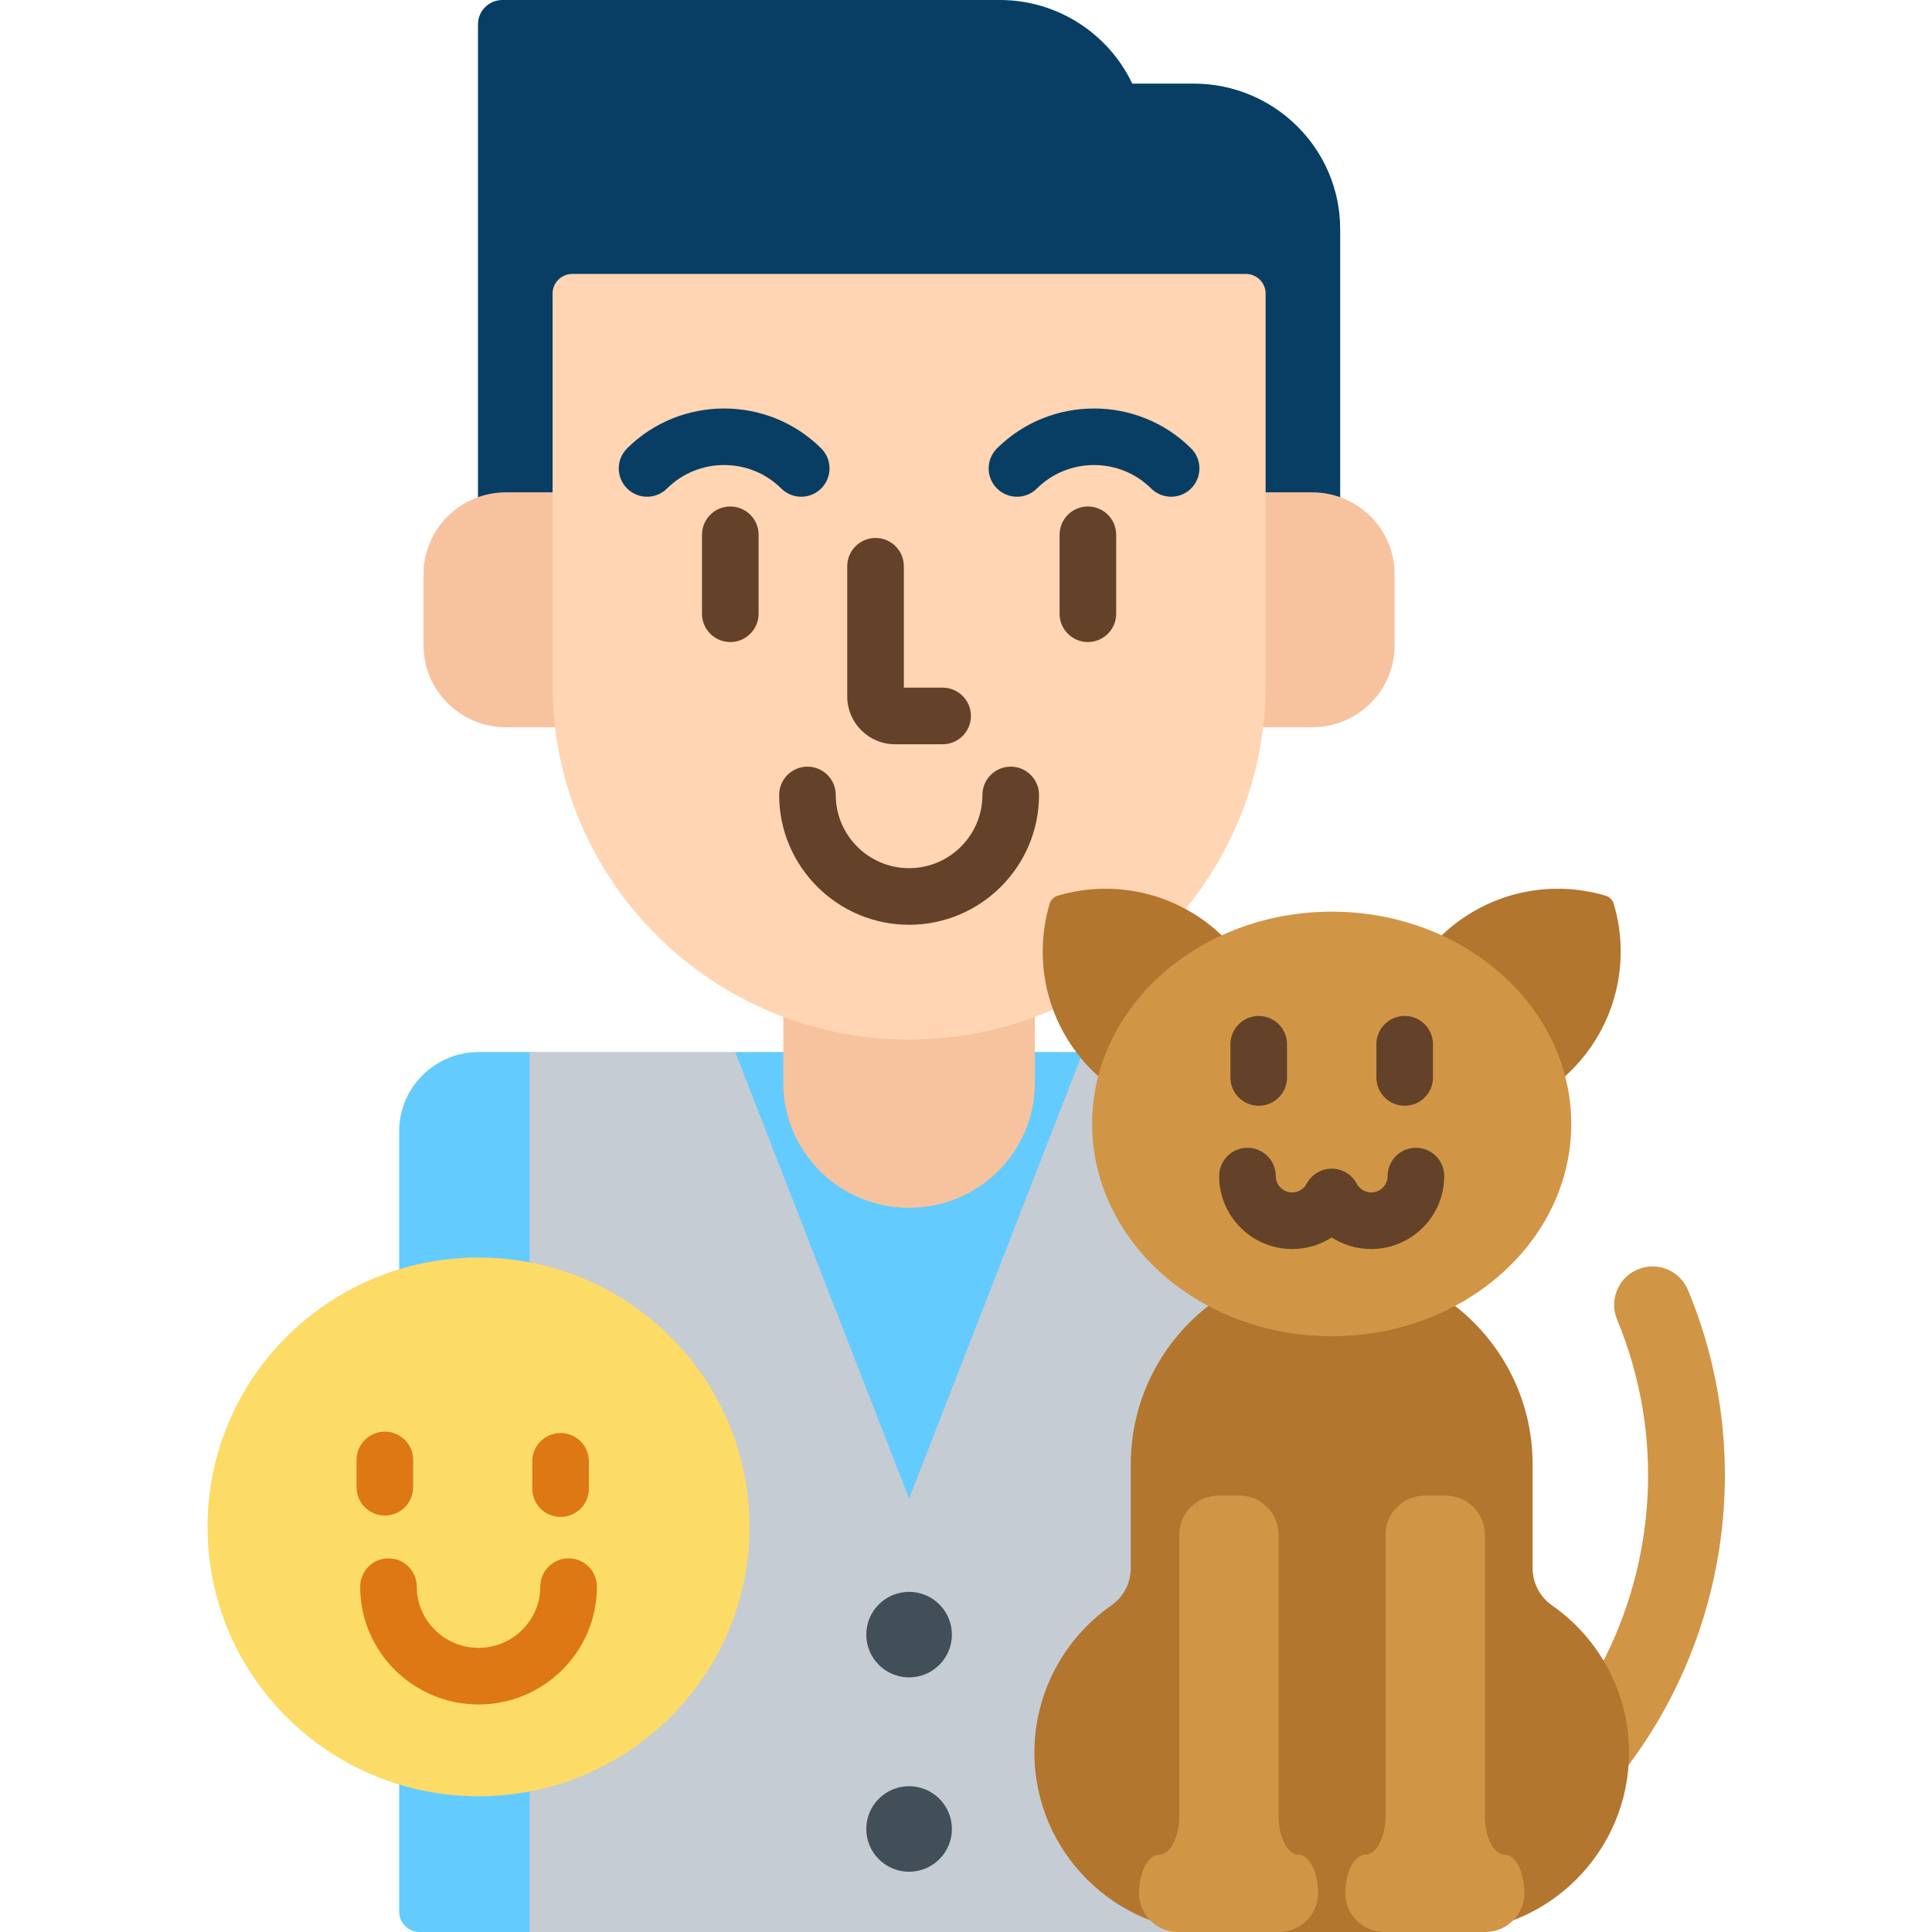 <?xml version="1.0"?>
<svg xmlns="http://www.w3.org/2000/svg" height="512px" viewBox="-55 0 512 512" width="512px" class=""><g><path d="m231.457 278.797h-13.211v8.18c0 17.699-14.504 32.102-32.332 32.102-17.824 0-32.328-14.402-32.328-32.102v-8.18h-14.758l47.09 120.93 46.586-119.645c-.355-.426-.707-.852-1.047-1.285zm0 0" fill="#64cbff" data-original="#64CBFF"/><path d="m369.406 441.156c4.059 6.992 6.297 15.008 6.297 23.301 0 1.625-.086 3.234-.25 4.816 27.648-35.863 34.691-84.508 16.887-127.383-2.152-5.191-8.109-7.652-13.301-5.496-5.191 2.152-7.656 8.102-5.504 13.289 12.516 30.141 10.445 63.664-4.129 91.473zm0 0" fill="#d19546" data-original="#D19546" class=""/><path d="m71.816 334.266c5.195 0 10.254.574 15.133 1.633v-57.102h-15.051c-11.641 0-21.113 9.406-21.113 20.973v37.664c6.648-2.062 13.711-3.168 21.031-3.168zm0 0" fill="#64cbff" data-original="#64CBFF"/><path d="m71.816 475.031c-7.32 0-14.383-1.109-21.031-3.168v34.727c0 2.984 2.43 5.41 5.426 5.41h30.738v-38.605c-4.879 1.062-9.938 1.637-15.133 1.637zm0 0" fill="#64cbff" data-original="#64CBFF"/><path d="m261.34 22.156h-16.277c-6.215-13.082-19.621-22.156-35.125-22.156h-131.797c-3.574 0-6.469 2.879-6.469 6.43v126.426c2.305-.875 4.801-1.379 7.414-1.379h13.352v-53.684c0-2.316 1.902-4.203 4.238-4.203h178.48c2.336 0 4.238 1.887 4.238 4.203v53.684h13.355c2.613 0 5.105.504 7.41 1.379v-72.137c.004-21.266-17.41-38.562-38.82-38.562zm0 0" fill="#083e63" data-original="#083E63"/><path d="m185.918 274.504c-11.738 0-22.973-2.164-33.332-6.105v18.578c0 18.281 14.926 33.102 33.332 33.102s33.332-14.82 33.332-33.102v-18.578c-10.359 3.941-21.594 6.105-33.332 6.105zm0 0" fill="#f7c39f" data-original="#F7C39F"/><path d="m92.438 181.672v-51.195h-13.352c-12.062 0-21.844 9.715-21.844 21.695v18.859c0 11.98 9.781 21.695 21.844 21.695h14.02c-.434-3.625-.668-7.316-.668-11.055zm0 0" fill="#f7c39f" data-original="#F7C39F"/><path d="m292.75 130.477h-13.355v51.191c0 3.742-.23 7.43-.664 11.059h14.02c12.062 0 21.84-9.715 21.84-21.695v-18.859c0-11.98-9.777-21.695-21.84-21.695zm0 0" fill="#f7c39f" data-original="#F7C39F"/><path d="m275.156 72.59h-178.477c-2.898 0-5.242 2.328-5.242 5.203v103.879c0 51.738 42.383 93.832 94.48 93.832 13.93 0 27.16-3.012 39.074-8.406-3.152-8.617-3.57-18.16-.867-27.281.105-.355.297-.68.559-.938.262-.262.586-.457.934-.559 4.031-1.191 8.195-1.797 12.379-1.797 7.277 0 14.277 1.789 20.516 5.133 13.656-16.273 21.887-37.191 21.887-59.984v-103.879c-.004-2.875-2.348-5.203-5.242-5.203zm0 0" fill="#ffd5b3" data-original="#FFD5B3"/><path d="m194.805 197.234h-12.621c-6.98 0-12.656-5.676-12.656-12.648v-34.523c0-4.141 3.359-7.5 7.5-7.5 4.145 0 7.5 3.359 7.5 7.5v32.172h10.277c4.141 0 7.5 3.359 7.5 7.5 0 4.145-3.359 7.5-7.5 7.5zm0 0" fill="#634229" data-original="#634229"/><path d="m157.328 131.637c-1.91 0-3.82-.727-5.285-2.18-8.348-8.289-21.93-8.293-30.277 0-2.938 2.922-7.688 2.906-10.605-.035-2.922-2.938-2.902-7.688.035-10.605 14.176-14.082 37.242-14.082 51.418 0 2.941 2.918 2.957 7.668.035 10.605-1.465 1.477-3.395 2.215-5.32 2.215zm0 0" fill="#083e63" data-original="#083E63"/><path d="m214.504 131.637c-1.93 0-3.855-.738-5.32-2.215-2.922-2.941-2.902-7.688.035-10.605 14.176-14.078 37.242-14.082 51.422-.004 2.938 2.918 2.957 7.668.039 10.609-2.922 2.938-7.668 2.953-10.609.035-8.352-8.293-21.934-8.289-30.281 0-1.465 1.453-3.375 2.18-5.285 2.18zm0 0" fill="#083e63" data-original="#083E63"/><path d="m138.535 170.148c-4.145 0-7.5-3.359-7.5-7.5v-20.926c0-4.141 3.355-7.5 7.5-7.5 4.141 0 7.5 3.359 7.5 7.5v20.926c0 4.141-3.359 7.5-7.5 7.5zm0 0" fill="#634229" data-original="#634229"/><path d="m233.301 170.148c-4.145 0-7.5-3.359-7.5-7.5v-20.926c0-4.141 3.355-7.5 7.5-7.5 4.141 0 7.5 3.359 7.5 7.5v20.926c0 4.141-3.359 7.5-7.5 7.5zm0 0" fill="#634229" data-original="#634229"/><path d="m185.918 245.074c-18.984 0-34.434-15.434-34.434-34.402 0-4.145 3.355-7.5 7.5-7.5s7.5 3.355 7.5 7.5c0 10.699 8.719 19.402 19.434 19.402 10.715 0 19.434-8.703 19.434-19.402 0-4.145 3.359-7.5 7.5-7.5 4.145 0 7.5 3.355 7.5 7.5 0 18.969-15.449 34.402-34.434 34.402zm0 0" fill="#634229" data-original="#634229"/><path d="m266.723 511c-25.695 0-46.598-20.879-46.598-46.543 0-15.18 7.457-29.445 19.949-38.168 3.504-2.445 5.598-6.457 5.598-10.727v-27.535c0-16.16 7.352-31.16 20.172-41.152l1.215-.945-1.355-.727c-18.957-10.105-30.273-27.805-30.273-47.344 0-4.141.539-8.312 1.602-12.41l.156-.586-.453-.406c-.566-.508-1.133-1.02-1.676-1.562-1.16-1.16-2.227-2.387-3.234-3.652l-45.906 117.895-46.078-118.34h-54.477v56.773c32.59 6.301 57.273 34.871 57.273 69.078 0 34.203-24.684 62.773-57.273 69.074v38.277h201.109v-1zm0 0" fill="#c5ccd3" data-original="#C5CCD3"/><path d="m197.262 433.191c0-6.258-5.078-11.332-11.344-11.332s-11.344 5.074-11.344 11.332c0 6.258 5.078 11.332 11.344 11.332s11.344-5.074 11.344-11.332zm0 0" fill="#424f59" data-original="#424F59"/><path d="m197.262 484.699c0-6.258-5.078-11.332-11.344-11.332s-11.344 5.074-11.344 11.332c0 6.258 5.078 11.332 11.344 11.332s11.344-5.074 11.344-11.332zm0 0" fill="#424f59" data-original="#424F59"/><path d="m356.328 425.469c-3.238-2.262-5.168-5.961-5.168-9.906v-27.535c0-17.43-8.438-32.926-21.449-42.633-9.32 4.895-20.191 7.715-31.797 7.715-11.605 0-22.477-2.82-31.797-7.715-13.008 9.707-21.445 25.203-21.445 42.633v27.535c0 3.945-1.93 7.645-5.168 9.906-12.762 8.906-20.379 23.48-20.379 38.988 0 26.215 21.355 47.543 47.598 47.543h62.387c26.242 0 47.594-21.328 47.594-47.543 0-15.508-7.617-30.082-20.375-38.988zm0 0" fill="#b2762f" data-original="#B2762F" class=""/><path d="m269.543 248.652c-.035-.035-.066-.074-.105-.113-11.539-11.527-28.434-15.812-44.102-11.18-.52.152-.984.438-1.359.812-.375.371-.656.84-.812 1.359-4.637 15.652-.352 32.539 11.188 44.07.824.824 1.684 1.598 2.559 2.348 4.062-16.285 16.266-29.883 32.633-37.297zm0 0" fill="#b2762f" data-original="#B2762F" class=""/><path d="m372.664 239.531c-.152-.52-.434-.988-.809-1.359-.375-.375-.844-.656-1.363-.812-15.668-4.633-32.559-.348-44.102 11.18-.035.039-.07.078-.105.117 16.367 7.41 28.57 21.008 32.637 37.289.875-.746 1.73-1.52 2.555-2.344 11.539-11.531 15.828-28.418 11.188-44.07zm0 0" fill="#b2762f" data-original="#B2762F" class=""/><g fill="#d19546"><path d="m361.398 297.859c0-31.066-28.422-56.254-63.484-56.254-35.059 0-63.484 25.188-63.484 56.254s28.426 56.25 63.484 56.25c35.062 0 63.484-25.184 63.484-56.25zm0 0" data-original="#000000" class=""/><path d="m289.066 491.496c-2.879 0-5.234-4.633-5.234-10.301v-74.535c0-5.664-4.645-10.301-10.316-10.301h-5.672c-5.672 0-10.312 4.637-10.312 10.301v74.535c0 5.668-2.398 10.301-5.336 10.301-2.934 0-5.332 4.613-5.332 10.25 0 5.641 4.641 10.254 10.312 10.254h26.816c5.672 0 10.312-4.613 10.312-10.254 0-5.637-2.355-10.25-5.238-10.25zm0 0" data-original="#000000" class=""/><path d="m343.73 491.496c-2.883 0-5.238-4.633-5.238-10.301v-74.535c0-5.664-4.641-10.301-10.312-10.301h-5.672c-5.672 0-10.316 4.637-10.316 10.301v74.535c0 5.668-2.398 10.301-5.332 10.301s-5.336 4.613-5.336 10.25c0 5.641 4.641 10.254 10.316 10.254h26.812c5.672 0 10.316-4.613 10.316-10.254-.004-5.637-2.359-10.25-5.238-10.25zm0 0" data-original="#000000" class=""/></g><path d="m278.574 293.035c-4.141 0-7.5-3.355-7.5-7.5v-8.797c0-4.141 3.359-7.5 7.5-7.5 4.145 0 7.5 3.359 7.5 7.5v8.797c0 4.145-3.355 7.5-7.5 7.5zm0 0" fill="#634229" data-original="#634229"/><path d="m317.254 293.035c-4.141 0-7.5-3.355-7.5-7.5v-8.797c0-4.141 3.359-7.5 7.5-7.5 4.145 0 7.5 3.359 7.5 7.5v8.797c0 4.145-3.355 7.5-7.5 7.5zm0 0" fill="#634229" data-original="#634229"/><path d="m308.387 331.008c-3.793 0-7.41-1.102-10.473-3.074-3.066 1.973-6.684 3.074-10.473 3.074-10.672 0-19.352-8.676-19.352-19.336 0-4.145 3.359-7.5 7.5-7.5 4.145 0 7.5 3.355 7.5 7.5 0 2.391 1.953 4.336 4.352 4.336 1.613 0 3.09-.891 3.848-2.32 1.305-2.449 3.852-3.984 6.625-3.984 2.777.004 5.324 1.535 6.625 3.984.758 1.43 2.23 2.32 3.848 2.32 2.395 0 4.348-1.945 4.348-4.336 0-4.145 3.359-7.5 7.5-7.5 4.145 0 7.5 3.355 7.5 7.5 0 10.66-8.68 19.336-19.348 19.336zm0 0" fill="#634229" data-original="#634229"/><path d="m143.637 404.648c0 39.422-32.148 71.383-71.82 71.383-39.664 0-71.816-31.961-71.816-71.383 0-39.43 32.152-71.387 71.816-71.387 39.672.004 71.82 31.961 71.82 71.387zm0 0" fill="#fcdb67" data-original="#FCDB67"/><path d="m46.988 401.629c-4.141 0-7.5-3.359-7.5-7.5v-7.23c0-4.141 3.359-7.5 7.5-7.5 4.145 0 7.5 3.359 7.5 7.5v7.23c0 4.141-3.355 7.5-7.5 7.5zm0 0" fill="#dd7814" data-original="#DD7814"/><path d="m93.559 402c-4.145 0-7.5-3.355-7.5-7.5v-7.227c0-4.145 3.355-7.5 7.5-7.5 4.145 0 7.5 3.355 7.5 7.5v7.227c0 4.145-3.355 7.5-7.5 7.5zm0 0" fill="#dd7814" data-original="#DD7814"/><path d="m71.816 451.703c-17.293 0-31.367-14.008-31.367-31.223 0-4.141 3.359-7.5 7.5-7.5 4.145 0 7.5 3.359 7.5 7.5 0 8.945 7.344 16.223 16.367 16.223 9.027 0 16.371-7.277 16.371-16.223 0-4.141 3.355-7.5 7.5-7.5 4.141 0 7.5 3.359 7.5 7.5 0 17.215-14.074 31.223-31.371 31.223zm0 0" fill="#dd7814" data-original="#DD7814"/></g> </svg>
